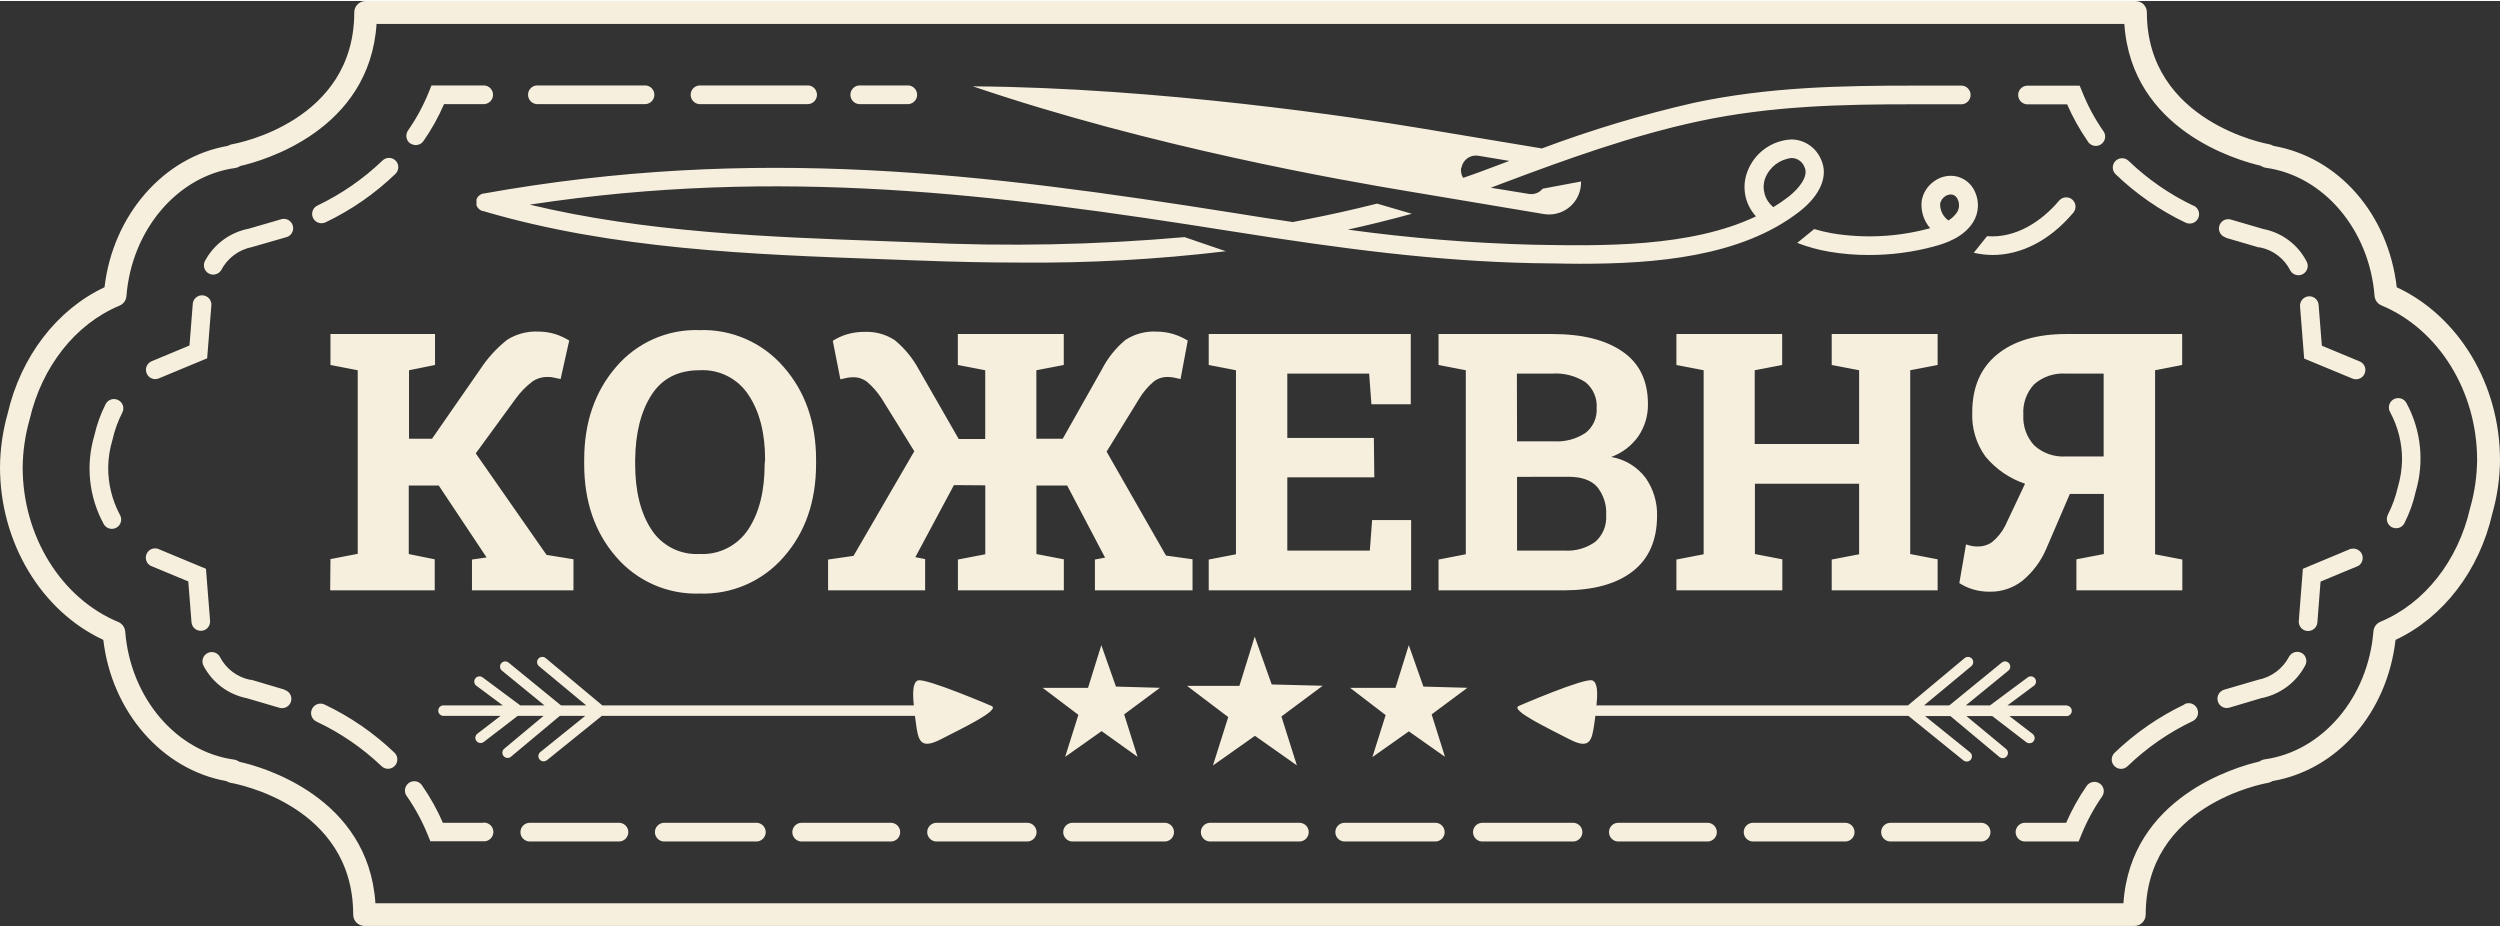 <?xml version="1.0" encoding="UTF-8"?>
<svg xmlns="http://www.w3.org/2000/svg" xmlns:xlink="http://www.w3.org/1999/xlink" width="178px" height="66px" viewBox="0 0 300 111" version="1.1">
<rect x="0" y="0" width="300" height="111" fill="#333333" stroke="none"/>
<g id="surface1">
<path style=" stroke:none;fill-rule:nonzero;fill:#f6efdd;fill-opacity:1;" d="M 256.125 110.996 L 43.742 110.996 C 42.988 110.996 42.383 110.387 42.383 109.637 C 42.383 96.512 28.305 93.93 27.707 93.828 C 27.512 93.797 27.332 93.723 27.168 93.613 C 19.473 92.25 13.406 85.305 12.398 76.668 C 4.922 73.184 0 64.965 0 55.93 C 0.02 53.762 0.328 51.605 0.918 49.52 C 2.5 42.668 6.816 37.039 12.543 34.352 C 13.547 25.703 19.629 18.703 27.344 17.387 C 27.5 17.289 27.668 17.223 27.848 17.191 C 28.445 17.09 42.512 14.469 42.512 1.363 C 42.512 0.613 43.117 0.004 43.871 0.004 L 256.266 0.004 C 257.016 0.004 257.625 0.613 257.625 1.363 C 257.625 14.551 272.152 17.172 272.293 17.191 C 272.477 17.223 272.648 17.289 272.805 17.387 C 280.633 18.75 286.594 25.555 287.609 34.352 C 295.086 37.836 300 46.055 300 55.086 C 299.984 57.254 299.676 59.41 299.082 61.496 C 297.52 68.348 293.203 73.98 287.465 76.668 C 286.453 85.438 280.504 92.27 272.688 93.613 C 272.527 93.723 272.344 93.797 272.152 93.828 C 271.559 93.93 257.484 96.512 257.484 109.637 C 257.484 110.387 256.875 110.996 256.125 110.996 Z M 45.051 108.273 L 254.812 108.273 C 255.66 95.531 268.352 91.902 271.125 91.266 C 271.312 91.129 271.527 91.039 271.758 91.004 C 278.691 90.047 284.184 83.59 284.809 75.641 C 284.852 75.133 285.172 74.691 285.645 74.496 C 290.938 72.293 294.969 67.191 296.418 60.836 C 296.953 58.969 297.234 57.035 297.254 55.09 C 297.254 46.844 292.645 39.395 285.781 36.535 C 285.309 36.34 284.984 35.895 284.945 35.387 C 284.324 27.438 278.828 20.973 271.898 20.016 C 271.68 19.984 271.473 19.898 271.293 19.77 C 268.535 19.137 255.777 15.523 254.922 2.758 L 45.188 2.758 C 44.34 15.559 31.594 19.172 28.82 19.805 C 28.641 19.93 28.438 20.012 28.223 20.043 C 21.281 21 15.797 27.473 15.172 35.414 C 15.133 35.922 14.809 36.367 14.336 36.562 C 9.055 38.762 5.023 43.871 3.555 50.215 C 3.023 52.086 2.742 54.016 2.719 55.961 C 2.719 64.211 7.336 71.676 14.199 74.523 C 14.668 74.723 14.988 75.168 15.027 75.676 C 15.652 83.617 21.145 90.074 28.074 91.031 C 28.301 91.066 28.52 91.156 28.707 91.293 C 31.512 91.902 44.211 95.531 45.051 108.273 Z M 248.801 25.402 C 249.195 24.93 249.137 24.227 248.668 23.824 C 248.441 23.633 248.145 23.539 247.852 23.566 C 247.555 23.59 247.281 23.734 247.09 23.961 C 244.961 26.484 241.848 28.5 238.445 28.223 L 236.852 30.215 C 237.594 30.387 238.352 30.477 239.109 30.48 C 242.535 30.48 245.98 28.746 248.801 25.402 Z M 236.805 26.492 C 237.457 25.406 237.531 24.074 237.008 22.922 C 236.59 21.93 235.703 21.215 234.645 21.023 C 233.73 20.871 232.797 21.102 232.062 21.66 C 231.27 22.219 230.742 23.078 230.598 24.035 C 230.477 25.207 230.848 26.375 231.617 27.262 L 231.43 27.316 C 227.66 28.32 223.723 28.512 219.875 27.883 C 219.141 27.75 218.418 27.582 217.703 27.371 L 215.664 29.031 C 216.906 29.508 218.191 29.863 219.5 30.086 C 221.07 30.352 222.664 30.484 224.258 30.48 C 226.879 30.488 229.488 30.152 232.02 29.473 C 233.57 29.07 235.711 28.305 236.805 26.492 Z M 232.816 24.336 C 232.883 23.98 233.082 23.668 233.379 23.465 C 233.629 23.273 233.945 23.188 234.258 23.227 C 234.57 23.301 234.824 23.527 234.938 23.832 C 235.152 24.312 235.129 24.867 234.867 25.324 C 234.594 25.734 234.234 26.082 233.809 26.336 C 233.172 25.883 232.801 25.145 232.816 24.363 Z M 103.258 12.375 L 108.844 12.375 C 109.266 12.406 109.668 12.199 109.891 11.84 C 110.109 11.48 110.109 11.027 109.891 10.668 C 109.668 10.309 109.266 10.102 108.844 10.137 L 103.258 10.137 C 102.84 10.102 102.434 10.309 102.215 10.668 C 101.996 11.027 101.996 11.48 102.215 11.84 C 102.434 12.199 102.84 12.406 103.258 12.375 Z M 83.914 12.375 L 96.828 12.375 C 97.25 12.406 97.652 12.199 97.871 11.84 C 98.09 11.48 98.09 11.027 97.871 10.668 C 97.652 10.309 97.25 10.102 96.828 10.137 L 83.914 10.137 C 83.328 10.18 82.879 10.668 82.879 11.254 C 82.879 11.84 83.328 12.328 83.914 12.375 Z M 64.574 12.375 L 77.488 12.375 C 78.074 12.328 78.523 11.84 78.523 11.254 C 78.523 10.668 78.074 10.18 77.488 10.137 L 64.574 10.137 C 64.156 10.102 63.75 10.309 63.531 10.668 C 63.312 11.027 63.312 11.48 63.531 11.84 C 63.75 12.199 64.156 12.406 64.574 12.375 Z M 49.262 17.098 C 49.449 17.223 49.672 17.289 49.898 17.293 C 50.266 17.293 50.609 17.113 50.816 16.809 C 51.785 15.418 52.613 13.93 53.285 12.375 L 58.129 12.375 C 58.715 12.328 59.164 11.84 59.164 11.254 C 59.164 10.668 58.715 10.18 58.129 10.137 L 51.781 10.137 L 51.504 10.816 C 50.844 12.473 49.996 14.051 48.98 15.516 C 48.797 15.766 48.723 16.078 48.777 16.379 C 48.828 16.684 49.004 16.953 49.262 17.125 Z M 33.668 26.215 L 29.855 27.324 C 27.602 27.754 25.664 29.188 24.586 31.215 C 24.324 31.746 24.516 32.391 25.027 32.688 C 25.539 32.98 26.195 32.828 26.523 32.336 C 27.27 30.879 28.645 29.84 30.254 29.527 L 34.293 28.363 C 34.703 28.277 35.031 27.965 35.141 27.559 C 35.25 27.152 35.125 26.719 34.812 26.438 C 34.504 26.152 34.062 26.066 33.668 26.215 Z M 45.902 19.145 C 43.602 21.352 40.965 23.172 38.094 24.547 C 37.621 24.773 37.367 25.297 37.484 25.805 C 37.605 26.312 38.059 26.676 38.582 26.668 C 38.75 26.672 38.918 26.633 39.07 26.562 C 42.16 25.082 44.992 23.121 47.457 20.742 C 47.898 20.312 47.91 19.605 47.48 19.164 C 47.051 18.723 46.344 18.715 45.902 19.145 Z M 18.637 45.375 C 18.785 45.375 18.93 45.344 19.066 45.285 L 24.859 42.879 L 25.355 36.617 C 25.418 36.199 25.246 35.781 24.906 35.535 C 24.562 35.289 24.113 35.25 23.738 35.441 C 23.363 35.633 23.125 36.02 23.125 36.441 L 22.738 41.34 L 18.211 43.227 C 17.715 43.426 17.43 43.953 17.535 44.477 C 17.641 45.004 18.102 45.379 18.637 45.375 Z M 14.191 47.895 C 13.645 47.609 12.973 47.816 12.684 48.363 C 12.074 49.559 11.621 50.824 11.324 52.133 C 10.266 55.684 10.668 59.516 12.445 62.766 C 12.645 63.125 13.02 63.344 13.426 63.344 C 13.613 63.344 13.797 63.297 13.961 63.211 C 14.504 62.91 14.703 62.227 14.402 61.684 C 13.453 59.918 12.965 57.938 12.984 55.93 C 13.004 54.828 13.176 53.734 13.492 52.676 C 13.746 51.535 14.145 50.434 14.676 49.395 C 14.812 49.133 14.84 48.824 14.75 48.543 C 14.656 48.262 14.457 48.027 14.191 47.895 Z M 25.211 74.395 L 24.715 68.137 L 18.922 65.727 C 18.383 65.57 17.805 65.844 17.586 66.363 C 17.363 66.883 17.57 67.488 18.059 67.77 L 22.594 69.652 L 22.98 74.551 C 23.027 75.133 23.516 75.582 24.098 75.578 L 24.211 75.578 C 24.809 75.516 25.246 74.996 25.211 74.395 Z M 38.949 84.426 C 38.387 84.156 37.711 84.395 37.441 84.957 C 37.168 85.52 37.406 86.195 37.969 86.469 C 40.844 87.82 43.48 89.625 45.781 91.816 C 45.988 92.02 46.27 92.133 46.562 92.137 C 47.016 92.133 47.426 91.855 47.598 91.434 C 47.77 91.012 47.668 90.527 47.344 90.211 C 44.871 87.844 42.039 85.891 38.949 84.426 Z M 34.148 82.637 L 30.168 81.457 L 30.004 81.457 C 28.438 81.137 27.102 80.117 26.379 78.688 C 26.074 78.152 25.391 77.969 24.855 78.277 C 24.32 78.586 24.137 79.27 24.441 79.805 C 25.496 81.805 27.395 83.223 29.609 83.664 L 33.52 84.812 C 33.621 84.848 33.73 84.863 33.836 84.859 C 34.398 84.867 34.875 84.457 34.953 83.902 C 35.035 83.348 34.691 82.82 34.148 82.672 Z M 57.996 98.621 L 53.148 98.621 C 52.473 97.062 51.645 95.578 50.68 94.184 C 50.469 93.82 50.07 93.605 49.648 93.629 C 49.227 93.656 48.855 93.914 48.688 94.301 C 48.516 94.688 48.578 95.137 48.844 95.461 C 49.859 96.926 50.707 98.504 51.367 100.156 L 51.645 100.836 L 57.996 100.836 C 58.414 100.871 58.816 100.664 59.039 100.305 C 59.258 99.945 59.258 99.492 59.039 99.133 C 58.816 98.773 58.414 98.566 57.996 98.598 Z M 106.988 98.621 L 96.113 98.621 C 95.531 98.664 95.078 99.152 95.078 99.738 C 95.078 100.324 95.531 100.812 96.113 100.859 L 106.988 100.859 C 107.574 100.812 108.023 100.324 108.023 99.738 C 108.023 99.152 107.574 98.664 106.988 98.621 Z M 74.363 98.621 L 63.488 98.621 C 62.902 98.664 62.453 99.152 62.453 99.738 C 62.453 100.324 62.902 100.812 63.488 100.859 L 74.363 100.859 C 74.945 100.812 75.398 100.324 75.398 99.738 C 75.398 99.152 74.945 98.664 74.363 98.621 Z M 90.676 98.621 L 79.801 98.621 C 79.379 98.586 78.977 98.793 78.758 99.152 C 78.535 99.512 78.535 99.965 78.758 100.324 C 78.977 100.684 79.379 100.891 79.801 100.859 L 90.676 100.859 C 91.098 100.891 91.5 100.684 91.719 100.324 C 91.941 99.965 91.941 99.512 91.719 99.152 C 91.5 98.793 91.098 98.586 90.676 98.621 Z M 139.672 98.621 L 128.797 98.621 C 128.375 98.586 127.973 98.793 127.754 99.152 C 127.531 99.512 127.531 99.965 127.754 100.324 C 127.973 100.684 128.375 100.891 128.797 100.859 L 139.672 100.859 C 140.09 100.891 140.496 100.684 140.715 100.324 C 140.934 99.965 140.934 99.512 140.715 99.152 C 140.496 98.793 140.09 98.586 139.672 98.621 Z M 221.336 98.621 L 210.457 98.621 C 210.039 98.586 209.637 98.793 209.414 99.152 C 209.195 99.512 209.195 99.965 209.414 100.324 C 209.637 100.684 210.039 100.891 210.457 100.859 L 221.336 100.859 C 221.754 100.891 222.156 100.684 222.379 100.324 C 222.598 99.965 222.598 99.512 222.379 99.152 C 222.156 98.793 221.754 98.586 221.336 98.621 Z M 237.648 98.621 L 226.773 98.621 C 226.188 98.664 225.738 99.152 225.738 99.738 C 225.738 100.324 226.188 100.812 226.773 100.859 L 237.648 100.859 C 238.07 100.891 238.473 100.684 238.691 100.324 C 238.91 99.965 238.91 99.512 238.691 99.152 C 238.473 98.793 238.07 98.586 237.648 98.621 Z M 204.988 98.621 L 194.109 98.621 C 193.527 98.664 193.078 99.152 193.078 99.738 C 193.078 100.324 193.527 100.812 194.109 100.859 L 204.988 100.859 C 205.57 100.812 206.02 100.324 206.02 99.738 C 206.02 99.152 205.57 98.664 204.988 98.621 Z M 188.672 98.621 L 177.797 98.621 C 177.215 98.664 176.762 99.152 176.762 99.738 C 176.762 100.324 177.215 100.812 177.797 100.859 L 188.672 100.859 C 189.094 100.891 189.496 100.684 189.719 100.324 C 189.938 99.965 189.938 99.512 189.719 99.152 C 189.496 98.793 189.094 98.586 188.672 98.621 Z M 123.352 98.621 L 112.477 98.621 C 112.055 98.586 111.652 98.793 111.434 99.152 C 111.211 99.512 111.211 99.965 111.434 100.324 C 111.652 100.684 112.055 100.891 112.477 100.859 L 123.352 100.859 C 123.934 100.812 124.387 100.324 124.387 99.738 C 124.387 99.152 123.934 98.664 123.352 98.621 Z M 156.012 98.621 L 145.137 98.621 C 144.551 98.664 144.102 99.152 144.102 99.738 C 144.102 100.324 144.551 100.812 145.137 100.859 L 156.012 100.859 C 156.598 100.812 157.047 100.324 157.047 99.738 C 157.047 99.152 156.598 98.664 156.012 98.621 Z M 172.324 98.621 L 161.449 98.621 C 161.031 98.586 160.625 98.793 160.406 99.152 C 160.188 99.512 160.188 99.965 160.406 100.324 C 160.625 100.684 161.031 100.891 161.449 100.859 L 172.324 100.859 C 172.91 100.812 173.359 100.324 173.359 99.738 C 173.359 99.152 172.91 98.664 172.324 98.621 Z M 251.965 93.902 C 251.457 93.555 250.762 93.676 250.406 94.184 C 249.441 95.578 248.613 97.062 247.938 98.621 L 243.086 98.621 C 242.664 98.586 242.262 98.793 242.043 99.152 C 241.82 99.512 241.82 99.965 242.043 100.324 C 242.262 100.684 242.664 100.891 243.086 100.859 L 249.434 100.859 L 249.715 100.18 C 250.375 98.523 251.219 96.949 252.234 95.484 C 252.418 95.238 252.488 94.926 252.438 94.625 C 252.383 94.324 252.211 94.059 251.957 93.891 Z M 276.223 78.254 C 275.969 78.105 275.664 78.062 275.375 78.141 C 275.09 78.215 274.848 78.406 274.699 78.664 C 273.949 80.113 272.574 81.145 270.969 81.457 L 266.891 82.648 C 266.359 82.809 266.023 83.336 266.105 83.887 C 266.184 84.438 266.652 84.844 267.211 84.848 C 267.316 84.844 267.426 84.828 267.527 84.801 L 271.336 83.664 C 273.582 83.23 275.516 81.805 276.598 79.785 C 276.754 79.531 276.801 79.223 276.73 78.934 C 276.656 78.641 276.473 78.395 276.215 78.242 Z M 262.117 84.426 C 259.031 85.902 256.199 87.863 253.73 90.238 C 253.297 90.676 253.297 91.387 253.738 91.82 C 254.176 92.258 254.887 92.254 255.32 91.816 C 257.617 89.605 260.25 87.781 263.125 86.414 C 263.688 86.145 263.926 85.469 263.656 84.906 C 263.391 84.34 262.715 84.102 262.152 84.371 Z M 282.137 65.719 L 276.344 68.137 L 275.855 74.395 C 275.832 74.691 275.926 74.984 276.117 75.211 C 276.312 75.438 276.586 75.578 276.883 75.602 L 276.969 75.602 C 277.555 75.602 278.039 75.156 278.086 74.574 L 278.465 69.672 L 283 67.789 C 283.465 67.496 283.652 66.906 283.438 66.398 C 283.223 65.895 282.672 65.617 282.137 65.746 Z M 288.785 48.266 C 288.598 47.902 288.23 47.668 287.82 47.656 C 287.41 47.645 287.027 47.855 286.82 48.207 C 286.613 48.559 286.613 48.996 286.82 49.348 C 287.77 51.117 288.262 53.094 288.246 55.098 C 288.223 56.191 288.055 57.277 287.746 58.324 C 287.484 59.473 287.082 60.586 286.547 61.637 C 286.262 62.184 286.473 62.859 287.016 63.148 C 287.18 63.227 287.355 63.27 287.535 63.27 C 287.949 63.273 288.336 63.043 288.527 62.672 C 289.137 61.465 289.594 60.188 289.887 58.867 C 290.934 55.328 290.539 51.516 288.785 48.266 Z M 283.148 43.246 L 278.621 41.367 L 278.234 36.477 C 278.215 36.176 278.074 35.902 277.848 35.707 C 277.625 35.512 277.328 35.418 277.031 35.441 C 276.418 35.496 275.961 36.031 276.004 36.645 L 276.5 42.91 L 282.293 45.312 C 282.43 45.367 282.574 45.395 282.723 45.395 C 283.258 45.398 283.719 45.023 283.824 44.496 C 283.93 43.973 283.645 43.445 283.148 43.246 Z M 267.074 28.406 L 271.043 29.57 L 271.207 29.57 C 272.781 29.887 274.125 30.914 274.844 32.352 C 275.043 32.699 275.414 32.91 275.816 32.91 C 276.008 32.91 276.199 32.859 276.367 32.758 C 276.621 32.613 276.812 32.371 276.891 32.082 C 276.965 31.797 276.926 31.492 276.781 31.234 C 275.734 29.219 273.824 27.793 271.594 27.363 L 267.699 26.227 C 267.109 26.055 266.488 26.395 266.316 26.984 C 266.145 27.578 266.484 28.199 267.074 28.371 Z M 263.246 24.586 C 260.371 23.215 257.73 21.391 255.43 19.184 C 254.988 18.754 254.281 18.766 253.848 19.207 C 253.418 19.652 253.43 20.359 253.875 20.789 C 256.344 23.168 259.18 25.129 262.273 26.602 C 262.84 26.871 263.512 26.633 263.781 26.066 C 264.051 25.504 263.809 24.828 263.246 24.559 Z M 249.844 10.844 L 249.562 10.164 L 243.215 10.164 C 242.633 10.207 242.18 10.695 242.18 11.281 C 242.18 11.867 242.633 12.355 243.215 12.402 L 248.055 12.402 C 248.734 13.957 249.562 15.441 250.527 16.836 C 250.742 17.203 251.141 17.414 251.562 17.391 C 251.984 17.363 252.355 17.105 252.523 16.719 C 252.691 16.332 252.633 15.883 252.363 15.559 C 251.348 14.086 250.5 12.504 249.844 10.844 Z M 147.102 30.031 L 142.141 28.336 C 131.547 29.27 120.902 29.484 110.281 28.977 L 106.277 28.828 C 92.07 28.316 77.441 27.777 63.562 24.438 C 93.676 19.867 119.648 23.172 147.848 27.645 C 161.211 29.766 172.469 31.223 183.941 31.461 C 185.742 31.461 187.66 31.535 189.645 31.535 C 198.578 31.535 208.91 30.73 215.93 25.273 C 218.465 23.301 219.438 20.969 218.527 19.023 C 217.934 17.598 216.562 16.656 215.02 16.613 C 212.617 16.711 210.512 18.242 209.676 20.5 C 208.984 22.336 209.387 24.406 210.719 25.848 C 202.812 29.609 192.121 29.391 183.988 29.25 C 176.547 29.055 169.121 28.449 161.742 27.438 C 164.148 26.902 166.738 26.273 169.418 25.535 L 165.25 24.316 C 162.285 25.059 159.5 25.676 157.039 26.152 L 155.141 26.527 C 152.887 26.195 150.574 25.848 148.195 25.457 C 118.191 20.695 90.695 17.254 58.027 23.109 L 57.961 23.109 L 57.852 23.145 L 57.75 23.188 L 57.66 23.234 C 57.629 23.254 57.594 23.273 57.566 23.301 L 57.484 23.363 L 57.402 23.445 L 57.336 23.52 L 57.273 23.613 L 57.227 23.703 C 57.207 23.742 57.191 23.777 57.18 23.82 L 57.18 23.879 C 57.176 23.922 57.176 23.961 57.18 24.004 C 57.18 24.004 57.18 24.07 57.18 24.105 L 57.18 24.215 C 57.18 24.254 57.18 24.297 57.18 24.328 L 57.18 24.398 C 57.176 24.434 57.176 24.473 57.18 24.512 C 57.191 24.547 57.203 24.578 57.219 24.609 C 57.23 24.641 57.246 24.672 57.266 24.703 L 57.328 24.797 L 57.398 24.879 L 57.473 24.953 L 57.555 25.023 L 57.648 25.086 L 57.738 25.141 L 57.852 25.188 L 57.906 25.188 C 73.539 29.812 90.117 30.414 106.168 30.996 L 110.164 31.141 C 114.48 31.305 118.551 31.391 122.398 31.391 C 130.652 31.469 138.906 31.012 147.102 30.031 Z M 211.816 21.289 C 212.332 19.945 213.551 19 214.98 18.844 L 215.02 18.844 C 215.711 18.863 216.32 19.305 216.551 19.961 C 217.066 21.062 215.828 22.555 214.613 23.5 C 214.031 23.945 213.43 24.359 212.805 24.738 C 211.773 23.914 211.379 22.531 211.816 21.289 Z M 185.246 25.566 C 186.254 25.738 187.285 25.496 188.117 24.906 C 188.945 24.312 189.508 23.41 189.672 22.402 C 189.715 22.16 189.73 21.91 189.727 21.66 L 185.117 22.527 C 184.723 23.016 184.094 23.254 183.473 23.152 L 178.898 22.41 L 180.395 21.844 C 187.832 19.043 195.77 16.164 203.844 14.434 C 212.574 12.57 221.055 12.395 229.676 12.395 L 235.262 12.395 C 235.684 12.426 236.086 12.223 236.305 11.859 C 236.527 11.5 236.527 11.047 236.305 10.688 C 236.086 10.328 235.684 10.121 235.262 10.156 L 229.695 10.156 C 220.934 10.156 212.32 10.312 203.375 12.195 C 197.141 13.613 191.012 15.449 185.023 17.695 L 170.211 15.23 C 163.02 14.035 139.148 10.395 116.742 10.242 C 138.113 17.52 161.238 21.555 168.949 22.832 Z M 175.371 20.023 C 175.449 19.559 175.707 19.145 176.09 18.871 C 176.473 18.598 176.949 18.492 177.41 18.574 L 181.121 19.191 L 179.652 19.742 L 177.613 20.504 C 176.934 20.758 176.254 20.988 175.574 21.227 C 175.352 20.867 175.27 20.438 175.336 20.023 Z M 39.656 66.973 L 42.926 66.34 L 42.926 44.312 L 39.656 43.68 L 39.656 39.965 L 52.203 39.965 L 52.203 43.68 L 49.082 44.312 L 49.082 52.527 L 51.844 52.527 L 57.602 44.23 C 58.484 42.879 59.578 41.672 60.844 40.668 C 61.961 39.957 63.273 39.609 64.594 39.672 C 65.273 39.668 65.949 39.77 66.602 39.965 C 67.199 40.156 67.773 40.418 68.305 40.746 L 67.273 45.367 L 66.355 45.172 C 66.133 45.129 65.902 45.109 65.676 45.117 C 65.035 45.113 64.41 45.305 63.883 45.668 C 63.121 46.246 62.453 46.934 61.895 47.707 L 57.09 54.289 L 65.586 66.469 L 68.816 66.992 L 68.816 70.723 L 56.637 70.723 L 56.637 67.027 L 58.391 66.773 L 52.652 58.148 L 49.051 58.148 L 49.051 66.367 L 52.168 67 L 52.168 70.723 L 39.621 70.723 Z M 97.93 55.535 C 97.93 60.039 96.641 63.762 94.066 66.699 C 91.539 69.621 87.828 71.242 83.969 71.109 C 80.125 71.242 76.43 69.621 73.926 66.699 C 71.371 63.762 70.098 60.039 70.102 55.535 L 70.102 55.07 C 70.102 50.602 71.371 46.891 73.914 43.934 C 76.406 40.996 80.102 39.359 83.945 39.496 C 87.812 39.363 91.531 40.996 94.055 43.934 C 96.637 46.887 97.93 50.598 97.93 55.07 Z M 91.812 55.031 C 91.812 51.855 91.148 49.273 89.828 47.285 C 88.547 45.316 86.312 44.18 83.969 44.309 C 81.383 44.309 79.457 45.293 78.184 47.266 C 76.91 49.238 76.254 51.84 76.219 55.07 L 76.219 55.574 C 76.219 58.812 76.863 61.418 78.148 63.395 C 79.398 65.355 81.613 66.488 83.934 66.359 C 86.277 66.492 88.516 65.359 89.801 63.395 C 91.105 61.418 91.758 58.812 91.758 55.574 Z M 114.473 58.094 L 109.84 66.742 L 111.016 66.973 L 111.016 70.723 L 99.371 70.723 L 99.371 67.027 L 102.422 66.586 L 109.715 54.031 L 105.82 47.742 C 105.332 46.98 104.734 46.289 104.047 45.703 C 103.582 45.344 103.008 45.148 102.422 45.152 C 102.152 45.148 101.879 45.172 101.613 45.227 L 100.844 45.402 L 99.934 40.781 C 100.461 40.445 101.035 40.18 101.633 40 C 102.309 39.801 103.004 39.703 103.707 39.707 C 105.004 39.641 106.293 39.992 107.379 40.707 C 108.57 41.691 109.559 42.902 110.285 44.266 L 115.043 52.559 L 118.227 52.559 L 118.227 44.312 L 114.941 43.68 L 114.941 39.965 L 127.652 39.965 L 127.652 43.68 L 124.363 44.312 L 124.363 52.527 L 127.531 52.527 L 132.215 44.23 C 132.91 42.863 133.875 41.652 135.055 40.672 C 136.152 39.961 137.441 39.609 138.746 39.672 C 139.438 39.672 140.125 39.77 140.785 39.965 C 141.398 40.156 141.984 40.418 142.531 40.746 L 141.668 45.367 L 140.867 45.191 C 140.613 45.141 140.352 45.117 140.094 45.117 C 139.5 45.113 138.922 45.305 138.449 45.668 C 137.762 46.25 137.18 46.938 136.715 47.707 L 132.793 54.078 L 139.922 66.551 L 143.105 66.992 L 143.105 70.723 L 131.391 70.723 L 131.391 67.027 L 132.609 66.797 L 128.062 58.148 L 124.371 58.148 L 124.371 66.367 L 127.66 67 L 127.66 70.723 L 114.949 70.723 L 114.949 67.027 L 118.234 66.395 L 118.234 58.121 Z M 164.918 57.16 L 154.477 57.16 L 154.477 65.957 L 164.379 65.957 L 164.652 62.289 L 169.336 62.289 L 169.336 70.723 L 145.047 70.723 L 145.047 67.027 L 148.316 66.395 L 148.316 44.312 L 145.047 43.68 L 145.047 39.965 L 169.293 39.965 L 169.293 48.391 L 164.57 48.391 L 164.297 44.715 L 154.477 44.715 L 154.477 52.438 L 164.863 52.438 Z M 186.262 39.965 C 189.887 39.965 192.703 40.672 194.715 42.082 C 196.754 43.484 197.754 45.594 197.754 48.391 C 197.773 49.746 197.379 51.074 196.625 52.199 C 195.82 53.359 194.672 54.238 193.344 54.719 C 195 54.996 196.484 55.902 197.488 57.25 C 198.406 58.566 198.883 60.141 198.848 61.746 C 198.848 64.688 197.879 66.914 195.941 68.43 C 194 69.945 191.258 70.707 187.715 70.723 L 172.625 70.723 L 172.625 67.027 L 175.895 66.395 L 175.895 44.312 L 172.625 43.68 L 172.625 39.965 Z M 182.047 52.84 L 186.473 52.84 C 187.812 52.926 189.148 52.57 190.27 51.824 C 191.172 51.121 191.668 50.016 191.598 48.871 C 191.688 47.664 191.18 46.488 190.238 45.73 C 189.047 44.973 187.645 44.617 186.238 44.715 L 182.027 44.715 Z M 182.047 57.105 L 182.047 65.953 L 187.715 65.953 C 189.043 66.043 190.363 65.668 191.445 64.891 C 192.344 64.094 192.82 62.93 192.738 61.734 C 192.824 60.484 192.43 59.25 191.637 58.281 C 190.91 57.488 189.754 57.094 188.184 57.094 Z M 201.168 43.68 L 201.168 39.965 L 213.859 39.965 L 213.859 43.68 L 210.566 44.312 L 210.566 53.16 L 223.094 53.16 L 223.094 44.312 L 219.805 43.68 L 219.805 39.965 L 232.516 39.965 L 232.516 43.68 L 229.227 44.312 L 229.227 66.367 L 232.516 67 L 232.516 70.723 L 219.805 70.723 L 219.805 67.027 L 223.094 66.395 L 223.094 57.93 L 210.59 57.93 L 210.59 66.367 L 213.879 67 L 213.879 70.723 L 201.168 70.723 L 201.168 67.027 L 204.438 66.395 L 204.438 44.312 Z M 261.859 43.68 L 261.859 39.965 L 247.945 39.965 C 244.422 39.965 241.66 40.781 239.66 42.414 C 237.66 44.047 236.664 46.379 236.668 49.402 C 236.594 51.281 237.148 53.133 238.246 54.656 C 239.496 56.172 241.145 57.305 243.004 57.93 L 240.605 63.012 C 240.219 63.758 239.684 64.414 239.035 64.945 C 238.551 65.285 237.969 65.465 237.375 65.461 C 237.133 65.465 236.891 65.445 236.648 65.406 C 236.402 65.359 236.16 65.293 235.922 65.211 L 235.121 69.852 C 235.633 70.184 236.191 70.441 236.777 70.613 C 237.426 70.801 238.098 70.891 238.77 70.887 C 240.191 70.91 241.578 70.445 242.699 69.566 C 243.918 68.555 244.883 67.273 245.512 65.824 L 248.383 59.152 L 252.461 59.152 L 252.461 66.367 L 249.168 67 L 249.168 70.723 L 261.879 70.723 L 261.879 67.027 L 258.609 66.395 L 258.609 44.312 Z M 252.438 54.656 L 247.945 54.656 C 246.543 54.758 245.156 54.281 244.113 53.336 C 243.191 52.34 242.719 51.012 242.801 49.656 C 242.711 48.309 243.18 46.984 244.098 45.996 C 245.16 45.07 246.543 44.613 247.945 44.715 L 252.438 44.715 Z M 118.98 84.594 C 118.98 84.594 111.047 81.195 110.145 81.535 C 109.512 81.785 109.512 83.066 109.66 84.527 L 72.277 84.527 L 65.48 78.852 C 65.211 78.633 64.816 78.668 64.594 78.934 C 64.375 79.203 64.41 79.598 64.676 79.82 L 70.344 84.527 L 67.383 84.527 C 67.348 84.512 67.312 84.5 67.273 84.492 L 61.027 79.391 C 60.758 79.172 60.363 79.211 60.145 79.48 C 60.039 79.609 59.988 79.773 60.008 79.941 C 60.023 80.105 60.105 80.258 60.238 80.363 L 65.336 84.527 L 62.434 84.527 L 57.914 81.168 C 57.637 80.961 57.242 81.016 57.035 81.297 C 56.828 81.574 56.887 81.965 57.164 82.172 L 60.332 84.527 L 53.156 84.527 C 52.832 84.562 52.59 84.832 52.59 85.156 C 52.59 85.48 52.832 85.754 53.156 85.785 L 60.074 85.785 L 57.289 87.922 C 57.156 88.023 57.066 88.172 57.047 88.336 C 57.023 88.504 57.07 88.668 57.172 88.801 C 57.383 89.074 57.773 89.125 58.051 88.918 L 62.129 85.785 L 65.234 85.785 L 60.512 89.727 C 60.383 89.832 60.301 89.984 60.285 90.152 C 60.27 90.316 60.32 90.484 60.43 90.609 C 60.547 90.754 60.723 90.836 60.91 90.836 C 61.059 90.836 61.199 90.785 61.312 90.691 L 67.184 85.785 L 70.23 85.785 L 64.84 90.129 C 64.711 90.23 64.625 90.383 64.609 90.551 C 64.59 90.715 64.641 90.883 64.746 91.012 C 64.863 91.16 65.043 91.246 65.234 91.242 C 65.375 91.242 65.516 91.191 65.629 91.109 L 72.223 85.785 L 109.789 85.785 C 109.832 86.07 109.871 86.359 109.906 86.629 C 110.184 88.766 110.43 89.875 112.93 88.582 C 115.434 87.289 120.094 85.086 118.98 84.594 Z M 248.055 84.527 L 240.902 84.527 L 244.07 82.172 C 244.348 81.965 244.406 81.574 244.199 81.297 C 243.996 81.016 243.602 80.961 243.324 81.168 L 238.805 84.527 L 235.902 84.527 L 241 80.363 C 241.27 80.145 241.309 79.75 241.09 79.48 C 240.875 79.215 240.48 79.172 240.211 79.391 L 233.965 84.492 C 233.926 84.5 233.891 84.512 233.855 84.527 L 230.891 84.527 L 236.562 79.82 C 236.828 79.598 236.863 79.203 236.641 78.934 C 236.422 78.668 236.023 78.633 235.758 78.852 L 228.961 84.527 L 191.574 84.527 C 191.727 83.066 191.727 81.805 191.094 81.535 C 190.168 81.168 182.258 84.594 182.258 84.594 C 181.141 85.086 185.805 87.285 188.305 88.582 C 190.809 89.883 191.023 88.766 191.332 86.629 C 191.363 86.359 191.406 86.07 191.445 85.785 L 229.008 85.785 L 235.609 91.133 C 235.723 91.219 235.859 91.27 236.004 91.27 C 236.195 91.273 236.375 91.188 236.492 91.039 C 236.598 90.91 236.648 90.742 236.629 90.578 C 236.613 90.41 236.527 90.258 236.398 90.156 L 231.008 85.812 L 234.051 85.812 L 239.926 90.719 C 240.039 90.812 240.18 90.863 240.328 90.863 C 240.512 90.863 240.691 90.781 240.809 90.637 C 240.914 90.512 240.969 90.344 240.953 90.18 C 240.938 90.012 240.855 89.859 240.727 89.754 L 235.969 85.812 L 239.074 85.812 L 243.152 88.945 C 243.43 89.152 243.82 89.102 244.031 88.828 C 244.242 88.555 244.188 88.16 243.914 87.949 L 241.129 85.812 L 248.047 85.812 C 248.371 85.781 248.613 85.508 248.613 85.184 C 248.613 84.859 248.371 84.59 248.047 84.555 Z M 136.504 90.699 L 134.898 85.609 L 139.195 82.418 L 133.914 82.273 L 132.16 77.301 L 130.562 82.426 L 125.125 82.426 L 129.406 85.664 L 127.816 90.707 L 132.195 87.617 Z M 155.625 91.727 L 153.77 85.859 L 158.723 82.172 L 152.605 82.016 L 150.566 76.273 L 148.727 82.188 L 142.445 82.188 L 147.387 85.93 L 145.551 91.742 L 150.594 88.18 Z M 173.398 90.699 L 171.797 85.609 L 176.09 82.418 L 170.809 82.273 L 169.055 77.301 L 167.457 82.426 L 162.02 82.426 L 166.277 85.691 L 164.688 90.734 L 169.062 87.645 Z M 173.398 90.699 "/>
</g>
</svg>
